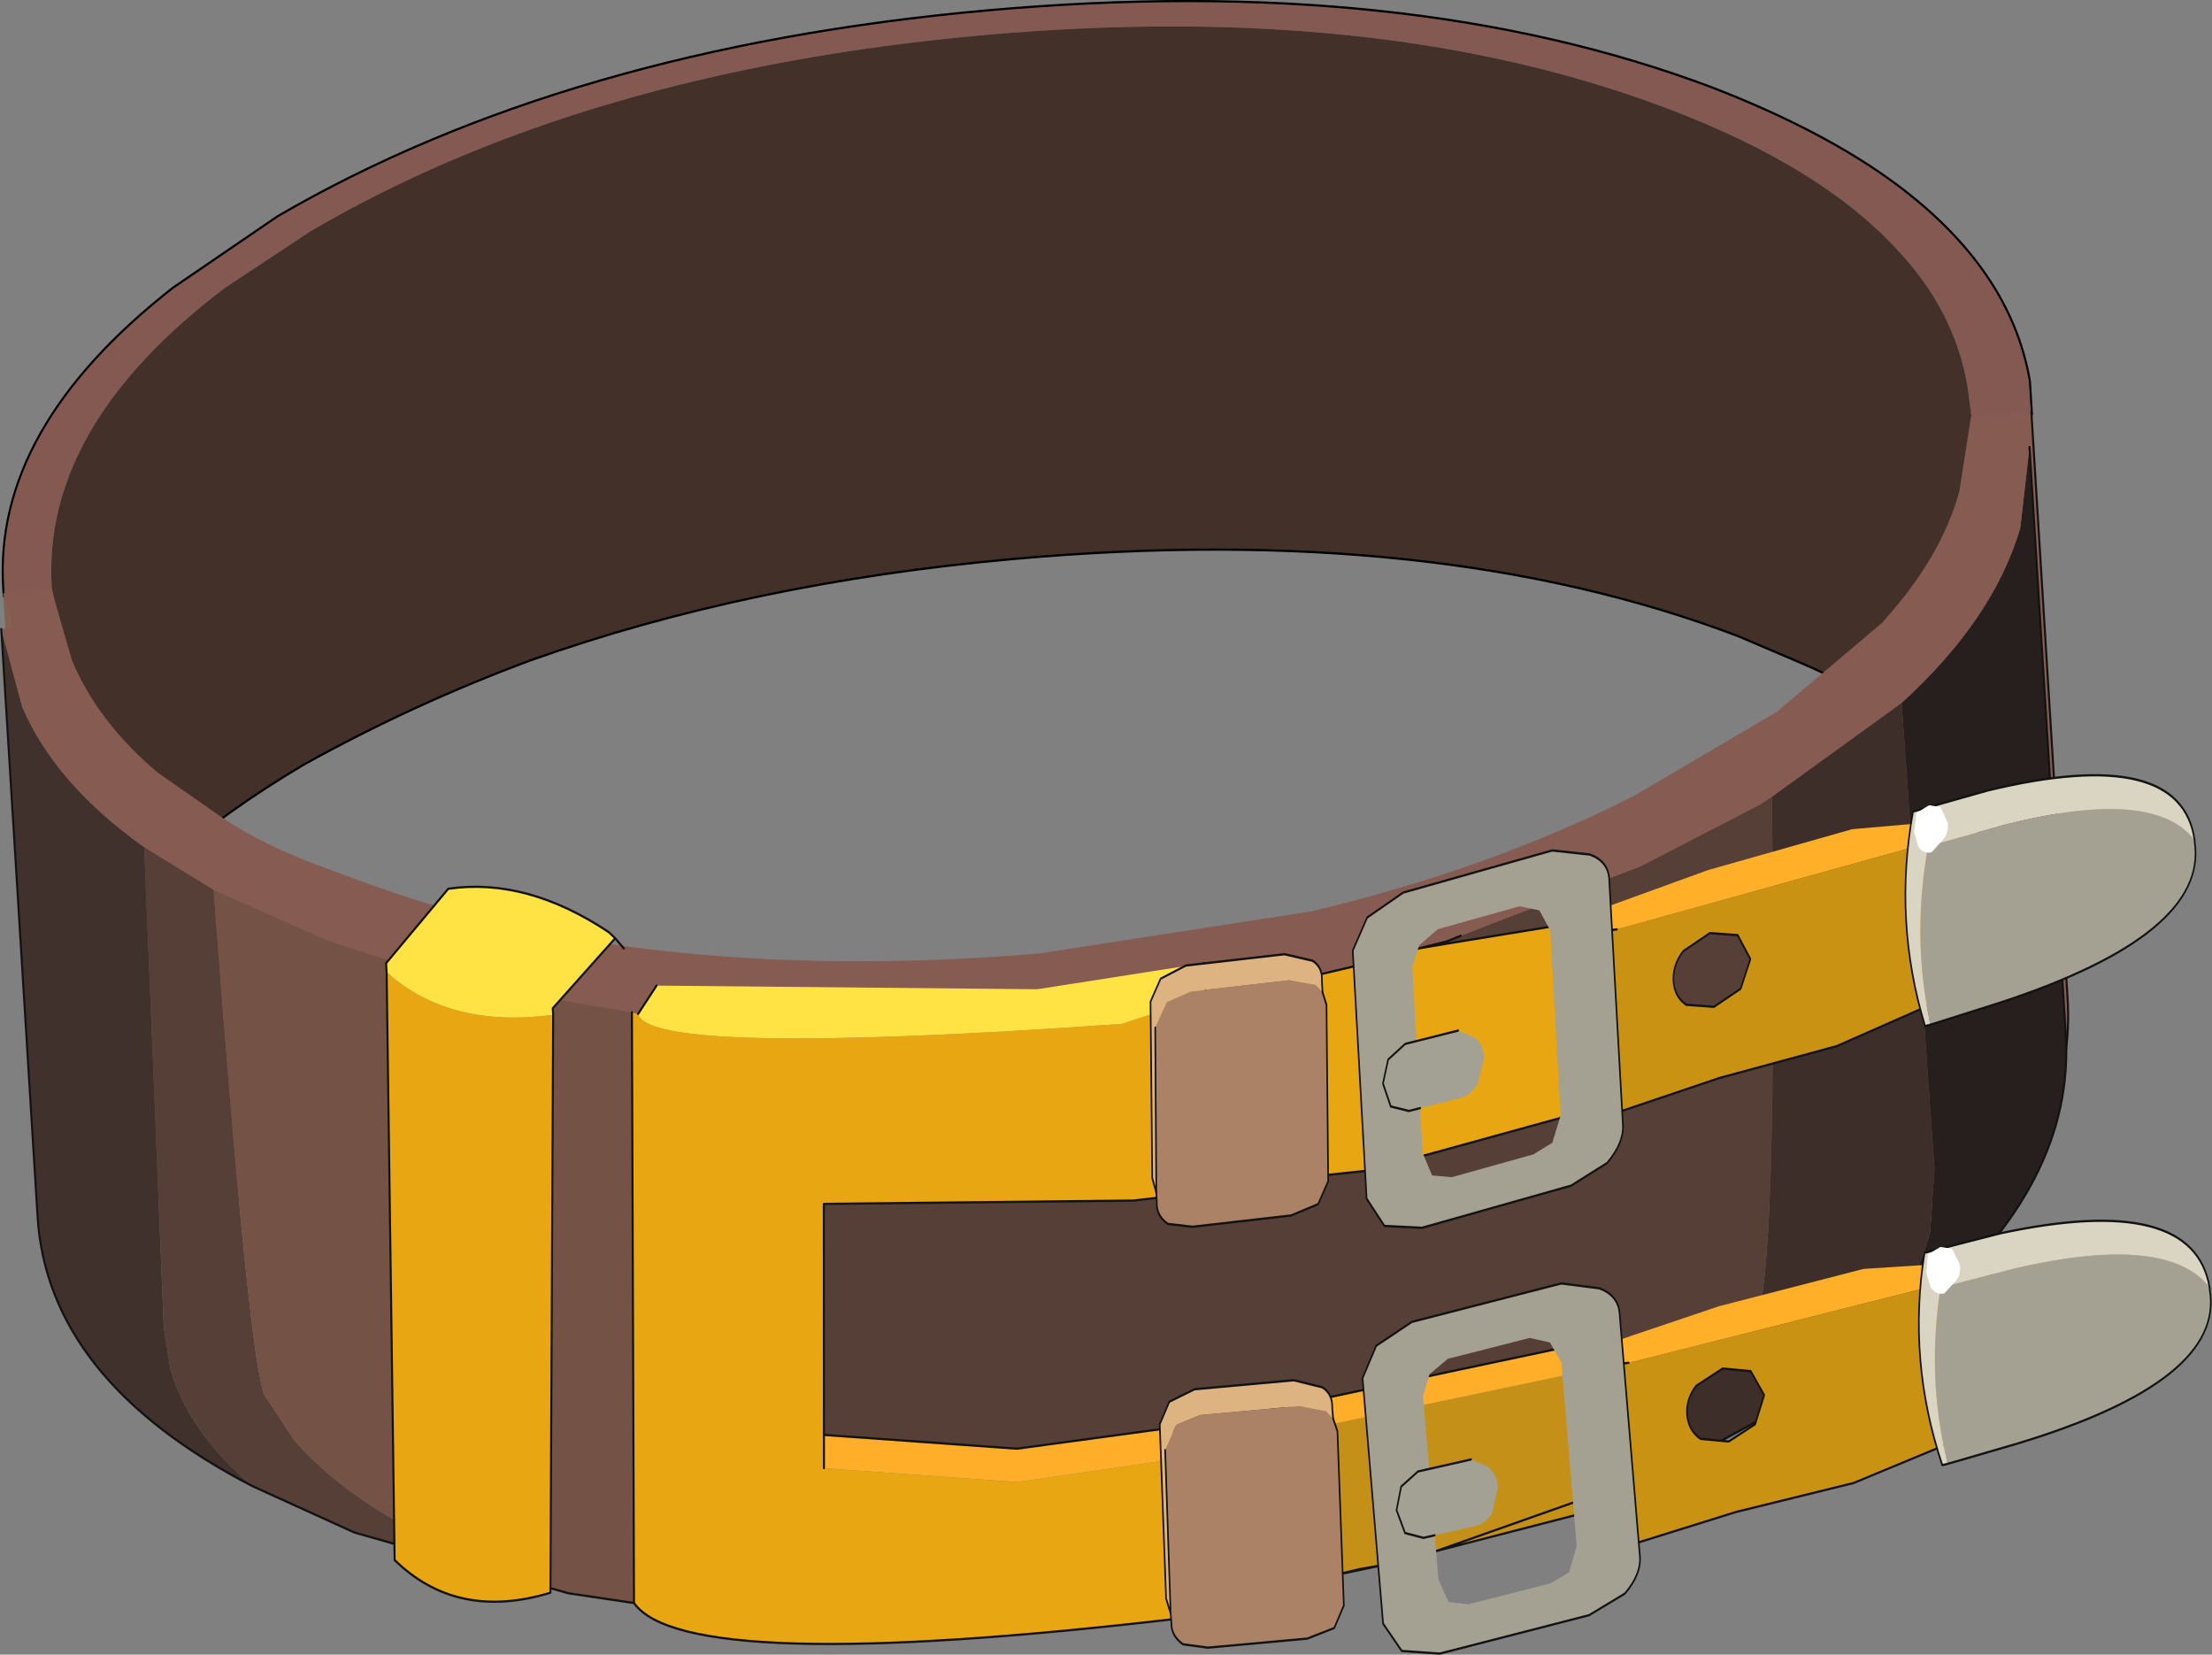 <svg viewBox="0 0 47.821 35.763" xmlns="http://www.w3.org/2000/svg" xmlns:xlink="http://www.w3.org/1999/xlink"><rect x="0" y="0" width="47.821" height="35.763" fill="#808080" stroke="none"/><g transform="translate(-251.02 -181.23)"><use transform="matrix(.87 -.078 .059 .955 250.44 183.42)" width="50.4" height="19.6" xlink:href="#a"/><use transform="matrix(.87 -.078 .059 .955 251 194.06)" width="50.5" height="25.5" xlink:href="#b"/><use transform="matrix(.694 -.175 .054 .966 275.66 201.86)" width="32.6" height="7.6" xlink:href="#c"/><use transform="matrix(.696 -.158 .08 .956 275.83 211)" width="32.6" height="7.6" xlink:href="#c"/></g><defs><g id="a"><path d="M-25.2 5.6v-.2q0-3.6 4.65-6.4l2.7-1.4Q-10.45-5.6 0-5.6t17.8 3.2q2.7 1.2 4.4 2.55 2.7 2.15 3 4.7v.75h-1.5v-.1l-.05-.65q-.2-1.75-1.55-3.25-1.75-2-5.4-3.6Q9.75-5.05-.15-5.05T-17.05-2l-2.2 1.1Q-24 1.85-24 5.5l.1.65-1.3-.55" fill="#845952" fill-rule="evenodd" transform="translate(25.2 5.6)"/><path d="m-23.9 6.15-.1-.65q0-3.65 4.75-6.4l2.2-1.1q7-3.05 16.9-3.05T16.7-2q3.65 1.6 5.4 3.6 1.35 1.5 1.55 3.25l.05.65v.1l-.2 8.35q-1.65-1.9-4.45-3.25L17.6 10Q10.3 6.8-.2 6.8q-6.55 0-12.05 1.3-3 .75-5.8 1.9-3.95 1.75-5.9 4l.05-7.85" fill="#423029" fill-rule="evenodd" transform="translate(25.2 5.6)"/><path d="M50.4 11.2v-.75q-.3-2.55-3-4.7Q45.7 4.4 43 3.2 35.65 0 25.2 0T7.35 3.2l-2.7 1.4Q0 7.4 0 11v.2m48.7 8.35q-1.65-1.9-4.45-3.25l-1.45-.7q-7.3-3.2-17.8-3.2-6.55 0-12.05 1.3-3 .75-5.8 1.9-3.95 1.75-5.9 4" fill="none" stroke="#000" stroke-linecap="round" stroke-linejoin="round" stroke-width=".05"/></g><g id="b"><path d="m-22.2 6.6-2.95-.25-.05-.45V-7.4l.4 1.8q.7 1.8 2.8 3.4l-.2 8.8" fill="#82614f" fill-rule="evenodd" transform="translate(25.3 7.4)"/><path d="M-25.2-7.4h1.2l.4 1.65q.55 1.45 1.95 2.7l1.4 1.05q1.05.8 2.75 1.5 1.95.85 2.8 1.1l1.15.4Q-7.7 2.75-.15 2.8l6.8-.4q4.5-.6 8.15-1.95l3.65-1.6 2.75-1.8.05-.05q1.5-1.3 2.05-2.75l.4-1.65h1.5V5.9q0 2.4-2 4.45L-22.2 6.6l.2-8.8q-2.1-1.6-2.8-3.4l-.4-1.8" fill="#865b51" fill-rule="evenodd" transform="translate(25.3 7.4)"/><path d="M50.5 0v13.3q0 2.4-2 4.45m-48.35-4L.1 13.3" fill="none" stroke="#121212" stroke-linecap="round" stroke-linejoin="round" stroke-width=".05"/><path d="m9.25 3.45.7-.1v.05l-.7.05" fill="#ad8263" fill-rule="evenodd" transform="translate(25.3 7.4)"/><path d="M2.15 13.75h.3v.05l-.3-.05" fill="#e0b384" fill-rule="evenodd" transform="translate(25.3 7.4)"/><path d="m7.5 17.25-.65.05-.75.1-3.3.25-.3-3.2v-.05l10.2-1.1.8 1.75.35.8.2.4-5.3.8-.1.05-1.15.15m6.35-1.4-5.1 1.2 5.1-1.2" fill="#c49018" fill-rule="evenodd" transform="translate(25.3 7.4)"/><path d="m-6.2 13.2 4.75.7 3.6-.15.3.05 10-1.1.25.6-10.2 1.1v.05l-4 .2-4.75-.7.05-.75m8.7 1.2-.05-.6.05.6" fill="#feae28" fill-rule="evenodd" transform="translate(25.3 7.4)"/><path d="m3.9 4.1 2.2-.2h.25l.3-.05L7.8 3.7l1.45-.25.7-.05 3.75-.25v4.2l-6 1-3.8.05v.1l-2.1.05L-5.85 8l-.35 5.2-.05.75 4.75.7 4-.2.3 3.2q-.5.05.05.1l-.6.3q-12.25.3-13.4-1.45l.85-13.3.15.05q.2 1 11.95 1.2l2.1-.45" fill="#e7a612" fill-rule="evenodd" transform="translate(25.3 7.4)"/><path d="M3.9 3.35v.75l-2.1.45q-11.75-.2-11.95-1.2l.5-.6 9.4.85 4.15-.25" fill="#ffe243" fill-rule="evenodd" transform="translate(25.3 7.4)"/><path d="m9.95 3.35.35-.1 4.55-1.2L17.9.9l.3-.15q-.6 11-1.2 11.7l-1.3 1.2-2.2 1.4-.8-1.75.9-.1-.9.1-.25-.6-10 1.1v-.05h-.3l-3.6.15-4.75-.7.35-5.2 7.65.55 2.1-.05v-.1l3.8-.05 6-1v-4.2l-3.75.25v-.05m3.25 9.25-.75.1.75-.1m-25.95 3.65-5.2-1.8-2.45-1.25q-1.5-1.35-1.85-2.8l-.1-.95.25-10.85 1.65 1.1q.15 10.85.5 11.5l.65 1.05q1.45 1.75 4.5 3.15l2.05.85" fill="#563f37" fill-rule="evenodd" transform="translate(25.3 7.4)"/><path d="m18.2.75 3.35-1.85.1 10.55-.2 1.4q-.65 1.8-2.65 3.15l-1.1.45-2.25.9-1.6.5-.35-.8 2.2-1.4 1.3-1.2q.6-.7 1.2-11.7" fill="#3d2e2a" fill-rule="evenodd" transform="translate(25.3 7.4)"/><path d="M21.55-1.1q2.4-1.7 3.2-3.7l.35-1.8V6.7q0 3.35-3.95 5.95L18.8 14q2-1.35 2.65-3.15l.2-1.4-.1-10.55" fill="#271f1e" fill-rule="evenodd" transform="translate(25.3 7.4)"/><path d="m-11.15 16.6-1.6-.35-2.05-.85q-3.05-1.4-4.5-3.15l-.65-1.05q-.35-.65-.5-11.5l2.5 1.25.55.25 2.7 1 1.05.3 3.35.8-.85 13.3" fill="#745346" fill-rule="evenodd" transform="translate(25.3 7.4)"/><path d="M-20.4 13.2q-4.9-2.8-4.9-6.5V-6.6l.4 1.8q.7 1.8 2.8 3.4l-.25 10.85.1.95q.35 1.45 1.85 2.8" fill="#41312c" fill-rule="evenodd" transform="translate(25.3 7.4)"/><path d="m25.1-6.6-.35 1.8q-.8 2-3.2 3.7L18.2.75l-.3.15-3.05 1.15-4.55 1.2-.35.1-.7.1-1.45.25-1.15.15-.3.05H6.1l-2.2.2v-.75l2.65-.15q4.5-.6 8.15-1.95l3.65-1.6 2.75-1.8.05-.05q1.5-1.3 2.05-2.75l.4-1.65h1.5m-50.4 0h1.2l.4 1.65q.55 1.45 1.95 2.7l1.4 1.05q1.05.8 2.75 1.5l2.8 1.1 1.15.4 4 .95-.5.6-.15-.05-3.35-.8-1.05-.3-2.7-1-.55-.25-2.5-1.25-1.65-1.1q-2.1-1.6-2.8-3.4l-.4-1.8" fill="#865b51" fill-rule="evenodd" transform="translate(25.3 7.4)"/><path d="M29.2 10.75v.75m2.45-.2.3-.05 1.15-.15 1.45-.25.7-.1.35-.1m8.5 10.75 2.35-1.35q3.95-2.6 3.95-5.95V.8m-15.15 10 3.75-.25v4.2l-6 1-3.8.05v.1l-2.1.05-7.65-.55-.35 5.2 4.75.7 3.6-.15h.3v.05l10-1.1.75-.1m-3.25-9.2v-.05m-.7.1.7-.05M32.8 24.65l-.65.05-.75.1 1.4-.15 1.15-.15.1-.05 5.1-1.2-.35-.8-.8-1.75.9-.1m-11.1 1.2v.05l.3 3.2 3.3-.25m-3.3.25q-.5.05.05.1l-.6.3q-12.25.3-13.4-1.45l-1.6-.35-5.2-1.8L4.9 20.6Q0 17.8 0 14.1V.8m27.75 20.4.05.6m-.05-.6-.3-.05m16.65.25-1.1.45-2.25.9-1.6.5.2.4.25-.05M38 20.7l-.25-.6m1.6 3.55-5.3.8m-18.9-13.7.5-.6M19.1 20.6l-.05.75M15 10.7 14.15 24" fill="none" stroke="#121212" stroke-linecap="round" stroke-linejoin="round" stroke-width=".05"/><path d="M-16.3 1.9q1.45 1.4 4.05 1.3l-.95 13q-2.35.45-3.8-1.05l.7-13.25" fill="#e7a612" fill-rule="evenodd" transform="translate(25.3 7.4)"/><path d="M-16.3 1.9v-.2l1.65-1.55q1.95-.1 3.9 1.3l.15.15-1.65 1.45v.15q-2.6.1-4.05-1.3" fill="#ffe243" fill-rule="evenodd" transform="translate(25.3 7.4)"/><path d="m14.7 9 .2.25m-1.85 1.35v-.15L14.7 9l-.15-.15q-1.95-1.4-3.9-1.3L9 9.1v.2m4.05 1.3-.95 13q-2.35.45-3.8-1.05L9 9.3" fill="none" stroke="#121212" stroke-linecap="round" stroke-linejoin="round" stroke-width=".05"/></g><g id="c"><path d="m-9.2-1.9-.2-.2-.8-.25-3.05-.3-.75.1-.4.5-.25 3.65-.1-.35.25-3.9.35-.45.8-.15 3.05.3.85.3q.3.2.25.5v.25" fill="#ddb382" fill-rule="evenodd" transform="translate(14.75 3.75)"/><path d="m-14.4-2.05.4-.5.75-.1 3.05.3.8.25.2.2.1.3-.25 3.9-.35.45-.85.1-3.05-.3-.75-.2q-.35-.25-.3-.55v-.2l.25-3.65" fill="#ab8265" fill-rule="evenodd" transform="translate(14.75 3.75)"/><path d="m-1.3-1.75 1.25.1 11.2-.2.15.15.1.2V.85q-.05.45-1.5.85l-3.4.45-3.65.05-4.15.25v-4.2m3.25.95q-.35.25-.35.6t.35.6l.85.2.85-.25.35-.6-.35-.6-.85-.2-.85.25" fill="#ca9212" fill-rule="evenodd" transform="translate(14.75 3.75)"/><path d="M-1.3-1.75v-.4l.95-.05 3.2-.25 4.5-.1 2.55.3 1.25.4-11.2.2-1.25-.1" fill="#ffb028" fill-rule="evenodd" transform="translate(14.75 3.75)"/><path d="m13.45 2 1.25.1m11.2-.2.15.15.1.2V4.6q-.05.45-1.5.85l-3.4.45-3.65.05-4.15.25m3.25-3.25.85-.25.85.2.35.6-.35.6-.85.25-.85-.2q-.35-.25-.35-.6t.35-.6M5.55 1.85V1.6q.05-.3-.25-.5L4.45.8 1.4.5.6.65l-.35.45L0 5l.1.35" fill="none" stroke="#121212" stroke-linecap="round" stroke-linejoin="round" stroke-width=".05"/><path d="M.1 5.35.35 1.7M.1 5.35v.2q-.05.3.3.55l.75.2 3.05.3.85-.1.35-.45.25-3.9-.1-.3" fill="none" stroke="#121212" stroke-linecap="round" stroke-linejoin="round" stroke-width=".05"/><path d="M17.85-.4v.05q.25 2.1-6.25 2.45l-2.2.1v-.1Q9 .15 9.65-1.75l2.4-.05q4.65 0 5.8 1.4" fill="#a5a192" fill-rule="evenodd" transform="translate(14.75 3.75)"/><path d="M9.4 2.2h-.15q-.8-2.5 0-4.8l2.35-.05q6 .05 6.25 2.25-1.15-1.4-5.8-1.4l-2.4.05Q9 .15 9.4 2.1v.1" fill="#dad4c2" fill-rule="evenodd" transform="translate(14.75 3.75)"/><path d="M32.6 3.35v.05q.25 2.1-6.25 2.45l-2.2.1H24q-.8-2.5 0-4.8l2.35-.05q6 .05 6.25 2.25z" fill="none" stroke="#121212" stroke-linecap="round" stroke-linejoin="round" stroke-width=".05"/><path d="m9.35-2.55.4-.1.35.1.2.4q0 .25-.2.35l-.35.2q-.25 0-.4-.2l-.1-.35.1-.4" fill="#fff" fill-rule="evenodd" transform="translate(14.75 3.75)"/><path d="M-6.4 1.2v1l.25.55.6.15L-3 2.85l.6-.15.3-.55V-2l-.3-.5-.6-.2-2.55.05-.6.25-.25.45V-.3h-.35l-.55.25-.2.5.2.55.55.2h.35m-1.3-4.5 1.15-.35 4.65-.1 1.15.3q.55.25.55.65v5.5q0 .4-.55.75l-1.15.3-4.65.1-1.15-.25-.5-.7v-5.55l.5-.65" fill="#a5a192" fill-rule="evenodd" transform="translate(14.75 3.75)"/><path d="M-6.4-.3h1.3l.5.25q.25.2.25.5L-4.6 1q-.25.2-.5.2h-1.65L-7.3 1l-.2-.55.2-.5.55-.25h.35" fill="#a3a194" fill-rule="evenodd" transform="translate(14.75 3.75)"/><path d="M8.35 3.45h1.3m-1.3 1.5H8l-.55-.2-.2-.55.2-.5.55-.25h.35m-1.3-3-.5.65v5.55l.5.7 1.15.25 4.65-.1L14 7.2q.55-.35.55-.75V.95q0-.4-.55-.65L12.85 0 8.2.1 7.05.45" fill="none" stroke="#121212" stroke-linecap="round" stroke-linejoin="round" stroke-width=".05"/></g></defs></svg>